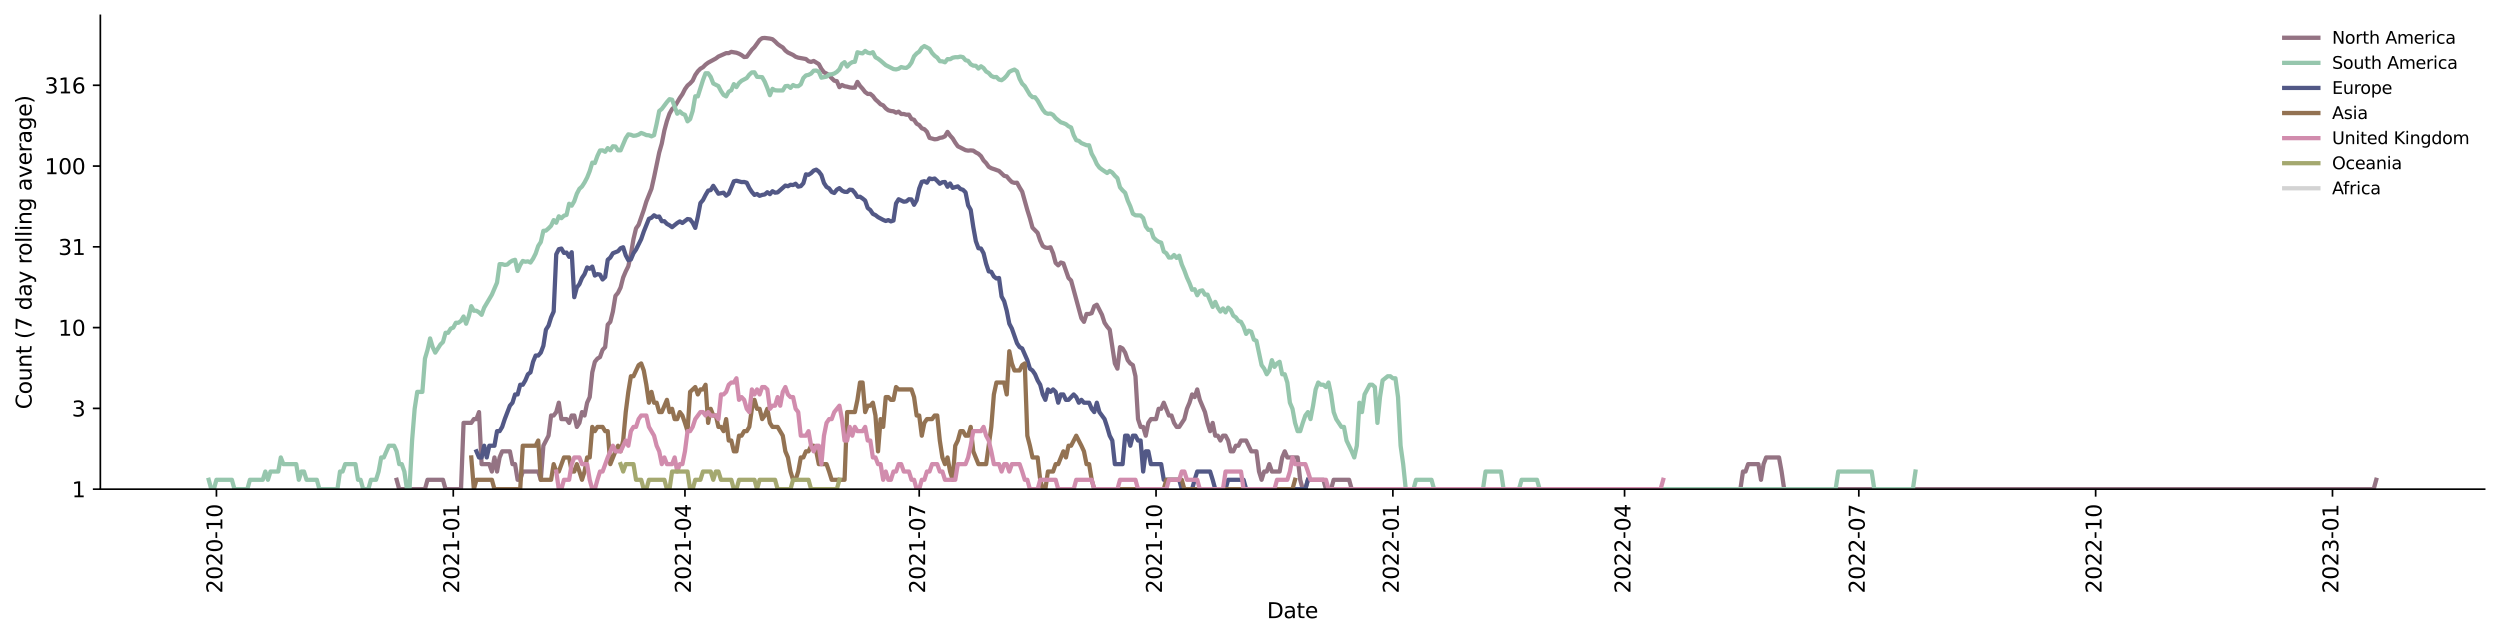 <?xml version="1.0" encoding="utf-8" standalone="no"?>
<!DOCTYPE svg PUBLIC "-//W3C//DTD SVG 1.1//EN"
  "http://www.w3.org/Graphics/SVG/1.1/DTD/svg11.dtd">
<svg xmlns:xlink="http://www.w3.org/1999/xlink" width="1170.166pt" height="298.621pt" viewBox="0 0 1170.166 298.621" xmlns="http://www.w3.org/2000/svg" version="1.1">
 <defs>
  <style type="text/css">*{stroke-linejoin: round; stroke-linecap: butt}</style>
 </defs>
 <g id="figure_1">
  <g id="patch_1">
   <path d="M 0 298.621 
L 1170.166 298.621 
L 1170.166 0 
L 0 0 
z
" style="fill: #ffffff"/>
  </g>
  <g id="axes_1">
   <g id="patch_2">
    <path d="M 46.966 228.96 
L 1162.966 228.96 
L 1162.966 7.2 
L 46.966 7.2 
z
" style="fill: #ffffff"/>
   </g>
   <g id="matplotlib.axis_1">
    <g id="xtick_1">
     <g id="line2d_1">
      <defs>
       <path id="m6293b9fbe1" d="M 0 0 
L 0 3.5 
" style="stroke: #000000; stroke-width: 0.8"/>
      </defs>
      <g>
       <use xlink:href="#m6293b9fbe1" x="101.308" y="228.96" style="stroke: #000000; stroke-width: 0.8"/>
      </g>
     </g>
     <g id="text_1">
      <!-- 2020-10 -->
      <g transform="translate(104.067 277.743)rotate(-90)scale(0.1 -0.1)">
       <defs>
        <path id="DejaVuSans-32" d="M 1228 531 
L 3431 531 
L 3431 0 
L 469 0 
L 469 531 
Q 828 903 1448 1529 
Q 2069 2156 2228 2338 
Q 2531 2678 2651 2914 
Q 2772 3150 2772 3378 
Q 2772 3750 2511 3984 
Q 2250 4219 1831 4219 
Q 1534 4219 1204 4116 
Q 875 4013 500 3803 
L 500 4441 
Q 881 4594 1212 4672 
Q 1544 4750 1819 4750 
Q 2544 4750 2975 4387 
Q 3406 4025 3406 3419 
Q 3406 3131 3298 2873 
Q 3191 2616 2906 2266 
Q 2828 2175 2409 1742 
Q 1991 1309 1228 531 
z
" transform="scale(0.016)"/>
        <path id="DejaVuSans-30" d="M 2034 4250 
Q 1547 4250 1301 3770 
Q 1056 3291 1056 2328 
Q 1056 1369 1301 889 
Q 1547 409 2034 409 
Q 2525 409 2770 889 
Q 3016 1369 3016 2328 
Q 3016 3291 2770 3770 
Q 2525 4250 2034 4250 
z
M 2034 4750 
Q 2819 4750 3233 4129 
Q 3647 3509 3647 2328 
Q 3647 1150 3233 529 
Q 2819 -91 2034 -91 
Q 1250 -91 836 529 
Q 422 1150 422 2328 
Q 422 3509 836 4129 
Q 1250 4750 2034 4750 
z
" transform="scale(0.016)"/>
        <path id="DejaVuSans-2d" d="M 313 2009 
L 1997 2009 
L 1997 1497 
L 313 1497 
L 313 2009 
z
" transform="scale(0.016)"/>
        <path id="DejaVuSans-31" d="M 794 531 
L 1825 531 
L 1825 4091 
L 703 3866 
L 703 4441 
L 1819 4666 
L 2450 4666 
L 2450 531 
L 3481 531 
L 3481 0 
L 794 0 
L 794 531 
z
" transform="scale(0.016)"/>
       </defs>
       <use xlink:href="#DejaVuSans-32"/>
       <use xlink:href="#DejaVuSans-30" x="63.623"/>
       <use xlink:href="#DejaVuSans-32" x="127.246"/>
       <use xlink:href="#DejaVuSans-30" x="190.869"/>
       <use xlink:href="#DejaVuSans-2d" x="254.492"/>
       <use xlink:href="#DejaVuSans-31" x="290.576"/>
       <use xlink:href="#DejaVuSans-30" x="354.199"/>
      </g>
     </g>
    </g>
    <g id="xtick_2">
     <g id="line2d_2">
      <g>
       <use xlink:href="#m6293b9fbe1" x="212.161" y="228.96" style="stroke: #000000; stroke-width: 0.8"/>
      </g>
     </g>
     <g id="text_2">
      <!-- 2021-01 -->
      <g transform="translate(214.92 277.743)rotate(-90)scale(0.1 -0.1)">
       <use xlink:href="#DejaVuSans-32"/>
       <use xlink:href="#DejaVuSans-30" x="63.623"/>
       <use xlink:href="#DejaVuSans-32" x="127.246"/>
       <use xlink:href="#DejaVuSans-31" x="190.869"/>
       <use xlink:href="#DejaVuSans-2d" x="254.492"/>
       <use xlink:href="#DejaVuSans-30" x="290.576"/>
       <use xlink:href="#DejaVuSans-31" x="354.199"/>
      </g>
     </g>
    </g>
    <g id="xtick_3">
     <g id="line2d_3">
      <g>
       <use xlink:href="#m6293b9fbe1" x="320.604" y="228.96" style="stroke: #000000; stroke-width: 0.8"/>
      </g>
     </g>
     <g id="text_3">
      <!-- 2021-04 -->
      <g transform="translate(323.363 277.743)rotate(-90)scale(0.1 -0.1)">
       <defs>
        <path id="DejaVuSans-34" d="M 2419 4116 
L 825 1625 
L 2419 1625 
L 2419 4116 
z
M 2253 4666 
L 3047 4666 
L 3047 1625 
L 3713 1625 
L 3713 1100 
L 3047 1100 
L 3047 0 
L 2419 0 
L 2419 1100 
L 313 1100 
L 313 1709 
L 2253 4666 
z
" transform="scale(0.016)"/>
       </defs>
       <use xlink:href="#DejaVuSans-32"/>
       <use xlink:href="#DejaVuSans-30" x="63.623"/>
       <use xlink:href="#DejaVuSans-32" x="127.246"/>
       <use xlink:href="#DejaVuSans-31" x="190.869"/>
       <use xlink:href="#DejaVuSans-2d" x="254.492"/>
       <use xlink:href="#DejaVuSans-30" x="290.576"/>
       <use xlink:href="#DejaVuSans-34" x="354.199"/>
      </g>
     </g>
    </g>
    <g id="xtick_4">
     <g id="line2d_4">
      <g>
       <use xlink:href="#m6293b9fbe1" x="430.252" y="228.96" style="stroke: #000000; stroke-width: 0.8"/>
      </g>
     </g>
     <g id="text_4">
      <!-- 2021-07 -->
      <g transform="translate(433.011 277.743)rotate(-90)scale(0.1 -0.1)">
       <defs>
        <path id="DejaVuSans-37" d="M 525 4666 
L 3525 4666 
L 3525 4397 
L 1831 0 
L 1172 0 
L 2766 4134 
L 525 4134 
L 525 4666 
z
" transform="scale(0.016)"/>
       </defs>
       <use xlink:href="#DejaVuSans-32"/>
       <use xlink:href="#DejaVuSans-30" x="63.623"/>
       <use xlink:href="#DejaVuSans-32" x="127.246"/>
       <use xlink:href="#DejaVuSans-31" x="190.869"/>
       <use xlink:href="#DejaVuSans-2d" x="254.492"/>
       <use xlink:href="#DejaVuSans-30" x="290.576"/>
       <use xlink:href="#DejaVuSans-37" x="354.199"/>
      </g>
     </g>
    </g>
    <g id="xtick_5">
     <g id="line2d_5">
      <g>
       <use xlink:href="#m6293b9fbe1" x="541.105" y="228.96" style="stroke: #000000; stroke-width: 0.8"/>
      </g>
     </g>
     <g id="text_5">
      <!-- 2021-10 -->
      <g transform="translate(543.864 277.743)rotate(-90)scale(0.1 -0.1)">
       <use xlink:href="#DejaVuSans-32"/>
       <use xlink:href="#DejaVuSans-30" x="63.623"/>
       <use xlink:href="#DejaVuSans-32" x="127.246"/>
       <use xlink:href="#DejaVuSans-31" x="190.869"/>
       <use xlink:href="#DejaVuSans-2d" x="254.492"/>
       <use xlink:href="#DejaVuSans-31" x="290.576"/>
       <use xlink:href="#DejaVuSans-30" x="354.199"/>
      </g>
     </g>
    </g>
    <g id="xtick_6">
     <g id="line2d_6">
      <g>
       <use xlink:href="#m6293b9fbe1" x="651.958" y="228.96" style="stroke: #000000; stroke-width: 0.8"/>
      </g>
     </g>
     <g id="text_6">
      <!-- 2022-01 -->
      <g transform="translate(654.717 277.743)rotate(-90)scale(0.1 -0.1)">
       <use xlink:href="#DejaVuSans-32"/>
       <use xlink:href="#DejaVuSans-30" x="63.623"/>
       <use xlink:href="#DejaVuSans-32" x="127.246"/>
       <use xlink:href="#DejaVuSans-32" x="190.869"/>
       <use xlink:href="#DejaVuSans-2d" x="254.492"/>
       <use xlink:href="#DejaVuSans-30" x="290.576"/>
       <use xlink:href="#DejaVuSans-31" x="354.199"/>
      </g>
     </g>
    </g>
    <g id="xtick_7">
     <g id="line2d_7">
      <g>
       <use xlink:href="#m6293b9fbe1" x="760.401" y="228.96" style="stroke: #000000; stroke-width: 0.8"/>
      </g>
     </g>
     <g id="text_7">
      <!-- 2022-04 -->
      <g transform="translate(763.16 277.743)rotate(-90)scale(0.1 -0.1)">
       <use xlink:href="#DejaVuSans-32"/>
       <use xlink:href="#DejaVuSans-30" x="63.623"/>
       <use xlink:href="#DejaVuSans-32" x="127.246"/>
       <use xlink:href="#DejaVuSans-32" x="190.869"/>
       <use xlink:href="#DejaVuSans-2d" x="254.492"/>
       <use xlink:href="#DejaVuSans-30" x="290.576"/>
       <use xlink:href="#DejaVuSans-34" x="354.199"/>
      </g>
     </g>
    </g>
    <g id="xtick_8">
     <g id="line2d_8">
      <g>
       <use xlink:href="#m6293b9fbe1" x="870.049" y="228.96" style="stroke: #000000; stroke-width: 0.8"/>
      </g>
     </g>
     <g id="text_8">
      <!-- 2022-07 -->
      <g transform="translate(872.808 277.743)rotate(-90)scale(0.1 -0.1)">
       <use xlink:href="#DejaVuSans-32"/>
       <use xlink:href="#DejaVuSans-30" x="63.623"/>
       <use xlink:href="#DejaVuSans-32" x="127.246"/>
       <use xlink:href="#DejaVuSans-32" x="190.869"/>
       <use xlink:href="#DejaVuSans-2d" x="254.492"/>
       <use xlink:href="#DejaVuSans-30" x="290.576"/>
       <use xlink:href="#DejaVuSans-37" x="354.199"/>
      </g>
     </g>
    </g>
    <g id="xtick_9">
     <g id="line2d_9">
      <g>
       <use xlink:href="#m6293b9fbe1" x="980.902" y="228.96" style="stroke: #000000; stroke-width: 0.8"/>
      </g>
     </g>
     <g id="text_9">
      <!-- 2022-10 -->
      <g transform="translate(983.661 277.743)rotate(-90)scale(0.1 -0.1)">
       <use xlink:href="#DejaVuSans-32"/>
       <use xlink:href="#DejaVuSans-30" x="63.623"/>
       <use xlink:href="#DejaVuSans-32" x="127.246"/>
       <use xlink:href="#DejaVuSans-32" x="190.869"/>
       <use xlink:href="#DejaVuSans-2d" x="254.492"/>
       <use xlink:href="#DejaVuSans-31" x="290.576"/>
       <use xlink:href="#DejaVuSans-30" x="354.199"/>
      </g>
     </g>
    </g>
    <g id="xtick_10">
     <g id="line2d_10">
      <g>
       <use xlink:href="#m6293b9fbe1" x="1091.755" y="228.96" style="stroke: #000000; stroke-width: 0.8"/>
      </g>
     </g>
     <g id="text_10">
      <!-- 2023-01 -->
      <g transform="translate(1094.514 277.743)rotate(-90)scale(0.1 -0.1)">
       <defs>
        <path id="DejaVuSans-33" d="M 2597 2516 
Q 3050 2419 3304 2112 
Q 3559 1806 3559 1356 
Q 3559 666 3084 287 
Q 2609 -91 1734 -91 
Q 1441 -91 1130 -33 
Q 819 25 488 141 
L 488 750 
Q 750 597 1062 519 
Q 1375 441 1716 441 
Q 2309 441 2620 675 
Q 2931 909 2931 1356 
Q 2931 1769 2642 2001 
Q 2353 2234 1838 2234 
L 1294 2234 
L 1294 2753 
L 1863 2753 
Q 2328 2753 2575 2939 
Q 2822 3125 2822 3475 
Q 2822 3834 2567 4026 
Q 2313 4219 1838 4219 
Q 1578 4219 1281 4162 
Q 984 4106 628 3988 
L 628 4550 
Q 988 4650 1302 4700 
Q 1616 4750 1894 4750 
Q 2613 4750 3031 4423 
Q 3450 4097 3450 3541 
Q 3450 3153 3228 2886 
Q 3006 2619 2597 2516 
z
" transform="scale(0.016)"/>
       </defs>
       <use xlink:href="#DejaVuSans-32"/>
       <use xlink:href="#DejaVuSans-30" x="63.623"/>
       <use xlink:href="#DejaVuSans-32" x="127.246"/>
       <use xlink:href="#DejaVuSans-33" x="190.869"/>
       <use xlink:href="#DejaVuSans-2d" x="254.492"/>
       <use xlink:href="#DejaVuSans-30" x="290.576"/>
       <use xlink:href="#DejaVuSans-31" x="354.199"/>
      </g>
     </g>
    </g>
    <g id="text_11">
     <!-- Date -->
     <g transform="translate(593.015 289.341)scale(0.1 -0.1)">
      <defs>
       <path id="DejaVuSans-44" d="M 1259 4147 
L 1259 519 
L 2022 519 
Q 2988 519 3436 956 
Q 3884 1394 3884 2338 
Q 3884 3275 3436 3711 
Q 2988 4147 2022 4147 
L 1259 4147 
z
M 628 4666 
L 1925 4666 
Q 3281 4666 3915 4102 
Q 4550 3538 4550 2338 
Q 4550 1131 3912 565 
Q 3275 0 1925 0 
L 628 0 
L 628 4666 
z
" transform="scale(0.016)"/>
       <path id="DejaVuSans-61" d="M 2194 1759 
Q 1497 1759 1228 1600 
Q 959 1441 959 1056 
Q 959 750 1161 570 
Q 1363 391 1709 391 
Q 2188 391 2477 730 
Q 2766 1069 2766 1631 
L 2766 1759 
L 2194 1759 
z
M 3341 1997 
L 3341 0 
L 2766 0 
L 2766 531 
Q 2569 213 2275 61 
Q 1981 -91 1556 -91 
Q 1019 -91 701 211 
Q 384 513 384 1019 
Q 384 1609 779 1909 
Q 1175 2209 1959 2209 
L 2766 2209 
L 2766 2266 
Q 2766 2663 2505 2880 
Q 2244 3097 1772 3097 
Q 1472 3097 1187 3025 
Q 903 2953 641 2809 
L 641 3341 
Q 956 3463 1253 3523 
Q 1550 3584 1831 3584 
Q 2591 3584 2966 3190 
Q 3341 2797 3341 1997 
z
" transform="scale(0.016)"/>
       <path id="DejaVuSans-74" d="M 1172 4494 
L 1172 3500 
L 2356 3500 
L 2356 3053 
L 1172 3053 
L 1172 1153 
Q 1172 725 1289 603 
Q 1406 481 1766 481 
L 2356 481 
L 2356 0 
L 1766 0 
Q 1100 0 847 248 
Q 594 497 594 1153 
L 594 3053 
L 172 3053 
L 172 3500 
L 594 3500 
L 594 4494 
L 1172 4494 
z
" transform="scale(0.016)"/>
       <path id="DejaVuSans-65" d="M 3597 1894 
L 3597 1613 
L 953 1613 
Q 991 1019 1311 708 
Q 1631 397 2203 397 
Q 2534 397 2845 478 
Q 3156 559 3463 722 
L 3463 178 
Q 3153 47 2828 -22 
Q 2503 -91 2169 -91 
Q 1331 -91 842 396 
Q 353 884 353 1716 
Q 353 2575 817 3079 
Q 1281 3584 2069 3584 
Q 2775 3584 3186 3129 
Q 3597 2675 3597 1894 
z
M 3022 2063 
Q 3016 2534 2758 2815 
Q 2500 3097 2075 3097 
Q 1594 3097 1305 2825 
Q 1016 2553 972 2059 
L 3022 2063 
z
" transform="scale(0.016)"/>
      </defs>
      <use xlink:href="#DejaVuSans-44"/>
      <use xlink:href="#DejaVuSans-61" x="77.002"/>
      <use xlink:href="#DejaVuSans-74" x="138.281"/>
      <use xlink:href="#DejaVuSans-65" x="177.49"/>
     </g>
    </g>
   </g>
   <g id="matplotlib.axis_2">
    <g id="ytick_1">
     <g id="line2d_11">
      <defs>
       <path id="mdbf292d212" d="M 0 0 
L -3.5 0 
" style="stroke: #000000; stroke-width: 0.8"/>
      </defs>
      <g>
       <use xlink:href="#mdbf292d212" x="46.966" y="228.96" style="stroke: #000000; stroke-width: 0.8"/>
      </g>
     </g>
     <g id="text_12">
      <!-- 1 -->
      <g transform="translate(33.603 232.759)scale(0.1 -0.1)">
       <use xlink:href="#DejaVuSans-31"/>
      </g>
     </g>
    </g>
    <g id="ytick_2">
     <g id="line2d_12">
      <g>
       <use xlink:href="#mdbf292d212" x="46.966" y="191.151" style="stroke: #000000; stroke-width: 0.8"/>
      </g>
     </g>
     <g id="text_13">
      <!-- 3 -->
      <g transform="translate(33.603 194.95)scale(0.1 -0.1)">
       <use xlink:href="#DejaVuSans-33"/>
      </g>
     </g>
    </g>
    <g id="ytick_3">
     <g id="line2d_13">
      <g>
       <use xlink:href="#mdbf292d212" x="46.966" y="153.342" style="stroke: #000000; stroke-width: 0.8"/>
      </g>
     </g>
     <g id="text_14">
      <!-- 10 -->
      <g transform="translate(27.241 157.141)scale(0.1 -0.1)">
       <use xlink:href="#DejaVuSans-31"/>
       <use xlink:href="#DejaVuSans-30" x="63.623"/>
      </g>
     </g>
    </g>
    <g id="ytick_4">
     <g id="line2d_14">
      <g>
       <use xlink:href="#mdbf292d212" x="46.966" y="115.533" style="stroke: #000000; stroke-width: 0.8"/>
      </g>
     </g>
     <g id="text_15">
      <!-- 31 -->
      <g transform="translate(27.241 119.332)scale(0.1 -0.1)">
       <use xlink:href="#DejaVuSans-33"/>
       <use xlink:href="#DejaVuSans-31" x="63.623"/>
      </g>
     </g>
    </g>
    <g id="ytick_5">
     <g id="line2d_15">
      <g>
       <use xlink:href="#mdbf292d212" x="46.966" y="77.724" style="stroke: #000000; stroke-width: 0.8"/>
      </g>
     </g>
     <g id="text_16">
      <!-- 100 -->
      <g transform="translate(20.878 81.524)scale(0.1 -0.1)">
       <use xlink:href="#DejaVuSans-31"/>
       <use xlink:href="#DejaVuSans-30" x="63.623"/>
       <use xlink:href="#DejaVuSans-30" x="127.246"/>
      </g>
     </g>
    </g>
    <g id="ytick_6">
     <g id="line2d_16">
      <g>
       <use xlink:href="#mdbf292d212" x="46.966" y="39.915" style="stroke: #000000; stroke-width: 0.8"/>
      </g>
     </g>
     <g id="text_17">
      <!-- 316 -->
      <g transform="translate(20.878 43.715)scale(0.1 -0.1)">
       <defs>
        <path id="DejaVuSans-36" d="M 2113 2584 
Q 1688 2584 1439 2293 
Q 1191 2003 1191 1497 
Q 1191 994 1439 701 
Q 1688 409 2113 409 
Q 2538 409 2786 701 
Q 3034 994 3034 1497 
Q 3034 2003 2786 2293 
Q 2538 2584 2113 2584 
z
M 3366 4563 
L 3366 3988 
Q 3128 4100 2886 4159 
Q 2644 4219 2406 4219 
Q 1781 4219 1451 3797 
Q 1122 3375 1075 2522 
Q 1259 2794 1537 2939 
Q 1816 3084 2150 3084 
Q 2853 3084 3261 2657 
Q 3669 2231 3669 1497 
Q 3669 778 3244 343 
Q 2819 -91 2113 -91 
Q 1303 -91 875 529 
Q 447 1150 447 2328 
Q 447 3434 972 4092 
Q 1497 4750 2381 4750 
Q 2619 4750 2861 4703 
Q 3103 4656 3366 4563 
z
" transform="scale(0.016)"/>
       </defs>
       <use xlink:href="#DejaVuSans-33"/>
       <use xlink:href="#DejaVuSans-31" x="63.623"/>
       <use xlink:href="#DejaVuSans-36" x="127.246"/>
      </g>
     </g>
    </g>
    <g id="text_18">
     <!-- Count (7 day rolling average) -->
     <g transform="translate(14.798 191.548)rotate(-90)scale(0.1 -0.1)">
      <defs>
       <path id="DejaVuSans-43" d="M 4122 4306 
L 4122 3641 
Q 3803 3938 3442 4084 
Q 3081 4231 2675 4231 
Q 1875 4231 1450 3742 
Q 1025 3253 1025 2328 
Q 1025 1406 1450 917 
Q 1875 428 2675 428 
Q 3081 428 3442 575 
Q 3803 722 4122 1019 
L 4122 359 
Q 3791 134 3420 21 
Q 3050 -91 2638 -91 
Q 1578 -91 968 557 
Q 359 1206 359 2328 
Q 359 3453 968 4101 
Q 1578 4750 2638 4750 
Q 3056 4750 3426 4639 
Q 3797 4528 4122 4306 
z
" transform="scale(0.016)"/>
       <path id="DejaVuSans-6f" d="M 1959 3097 
Q 1497 3097 1228 2736 
Q 959 2375 959 1747 
Q 959 1119 1226 758 
Q 1494 397 1959 397 
Q 2419 397 2687 759 
Q 2956 1122 2956 1747 
Q 2956 2369 2687 2733 
Q 2419 3097 1959 3097 
z
M 1959 3584 
Q 2709 3584 3137 3096 
Q 3566 2609 3566 1747 
Q 3566 888 3137 398 
Q 2709 -91 1959 -91 
Q 1206 -91 779 398 
Q 353 888 353 1747 
Q 353 2609 779 3096 
Q 1206 3584 1959 3584 
z
" transform="scale(0.016)"/>
       <path id="DejaVuSans-75" d="M 544 1381 
L 544 3500 
L 1119 3500 
L 1119 1403 
Q 1119 906 1312 657 
Q 1506 409 1894 409 
Q 2359 409 2629 706 
Q 2900 1003 2900 1516 
L 2900 3500 
L 3475 3500 
L 3475 0 
L 2900 0 
L 2900 538 
Q 2691 219 2414 64 
Q 2138 -91 1772 -91 
Q 1169 -91 856 284 
Q 544 659 544 1381 
z
M 1991 3584 
L 1991 3584 
z
" transform="scale(0.016)"/>
       <path id="DejaVuSans-6e" d="M 3513 2113 
L 3513 0 
L 2938 0 
L 2938 2094 
Q 2938 2591 2744 2837 
Q 2550 3084 2163 3084 
Q 1697 3084 1428 2787 
Q 1159 2491 1159 1978 
L 1159 0 
L 581 0 
L 581 3500 
L 1159 3500 
L 1159 2956 
Q 1366 3272 1645 3428 
Q 1925 3584 2291 3584 
Q 2894 3584 3203 3211 
Q 3513 2838 3513 2113 
z
" transform="scale(0.016)"/>
       <path id="DejaVuSans-20" transform="scale(0.016)"/>
       <path id="DejaVuSans-28" d="M 1984 4856 
Q 1566 4138 1362 3434 
Q 1159 2731 1159 2009 
Q 1159 1288 1364 580 
Q 1569 -128 1984 -844 
L 1484 -844 
Q 1016 -109 783 600 
Q 550 1309 550 2009 
Q 550 2706 781 3412 
Q 1013 4119 1484 4856 
L 1984 4856 
z
" transform="scale(0.016)"/>
       <path id="DejaVuSans-64" d="M 2906 2969 
L 2906 4863 
L 3481 4863 
L 3481 0 
L 2906 0 
L 2906 525 
Q 2725 213 2448 61 
Q 2172 -91 1784 -91 
Q 1150 -91 751 415 
Q 353 922 353 1747 
Q 353 2572 751 3078 
Q 1150 3584 1784 3584 
Q 2172 3584 2448 3432 
Q 2725 3281 2906 2969 
z
M 947 1747 
Q 947 1113 1208 752 
Q 1469 391 1925 391 
Q 2381 391 2643 752 
Q 2906 1113 2906 1747 
Q 2906 2381 2643 2742 
Q 2381 3103 1925 3103 
Q 1469 3103 1208 2742 
Q 947 2381 947 1747 
z
" transform="scale(0.016)"/>
       <path id="DejaVuSans-79" d="M 2059 -325 
Q 1816 -950 1584 -1140 
Q 1353 -1331 966 -1331 
L 506 -1331 
L 506 -850 
L 844 -850 
Q 1081 -850 1212 -737 
Q 1344 -625 1503 -206 
L 1606 56 
L 191 3500 
L 800 3500 
L 1894 763 
L 2988 3500 
L 3597 3500 
L 2059 -325 
z
" transform="scale(0.016)"/>
       <path id="DejaVuSans-72" d="M 2631 2963 
Q 2534 3019 2420 3045 
Q 2306 3072 2169 3072 
Q 1681 3072 1420 2755 
Q 1159 2438 1159 1844 
L 1159 0 
L 581 0 
L 581 3500 
L 1159 3500 
L 1159 2956 
Q 1341 3275 1631 3429 
Q 1922 3584 2338 3584 
Q 2397 3584 2469 3576 
Q 2541 3569 2628 3553 
L 2631 2963 
z
" transform="scale(0.016)"/>
       <path id="DejaVuSans-6c" d="M 603 4863 
L 1178 4863 
L 1178 0 
L 603 0 
L 603 4863 
z
" transform="scale(0.016)"/>
       <path id="DejaVuSans-69" d="M 603 3500 
L 1178 3500 
L 1178 0 
L 603 0 
L 603 3500 
z
M 603 4863 
L 1178 4863 
L 1178 4134 
L 603 4134 
L 603 4863 
z
" transform="scale(0.016)"/>
       <path id="DejaVuSans-67" d="M 2906 1791 
Q 2906 2416 2648 2759 
Q 2391 3103 1925 3103 
Q 1463 3103 1205 2759 
Q 947 2416 947 1791 
Q 947 1169 1205 825 
Q 1463 481 1925 481 
Q 2391 481 2648 825 
Q 2906 1169 2906 1791 
z
M 3481 434 
Q 3481 -459 3084 -895 
Q 2688 -1331 1869 -1331 
Q 1566 -1331 1297 -1286 
Q 1028 -1241 775 -1147 
L 775 -588 
Q 1028 -725 1275 -790 
Q 1522 -856 1778 -856 
Q 2344 -856 2625 -561 
Q 2906 -266 2906 331 
L 2906 616 
Q 2728 306 2450 153 
Q 2172 0 1784 0 
Q 1141 0 747 490 
Q 353 981 353 1791 
Q 353 2603 747 3093 
Q 1141 3584 1784 3584 
Q 2172 3584 2450 3431 
Q 2728 3278 2906 2969 
L 2906 3500 
L 3481 3500 
L 3481 434 
z
" transform="scale(0.016)"/>
       <path id="DejaVuSans-76" d="M 191 3500 
L 800 3500 
L 1894 563 
L 2988 3500 
L 3597 3500 
L 2284 0 
L 1503 0 
L 191 3500 
z
" transform="scale(0.016)"/>
       <path id="DejaVuSans-29" d="M 513 4856 
L 1013 4856 
Q 1481 4119 1714 3412 
Q 1947 2706 1947 2009 
Q 1947 1309 1714 600 
Q 1481 -109 1013 -844 
L 513 -844 
Q 928 -128 1133 580 
Q 1338 1288 1338 2009 
Q 1338 2731 1133 3434 
Q 928 4138 513 4856 
z
" transform="scale(0.016)"/>
      </defs>
      <use xlink:href="#DejaVuSans-43"/>
      <use xlink:href="#DejaVuSans-6f" x="69.824"/>
      <use xlink:href="#DejaVuSans-75" x="131.006"/>
      <use xlink:href="#DejaVuSans-6e" x="194.385"/>
      <use xlink:href="#DejaVuSans-74" x="257.764"/>
      <use xlink:href="#DejaVuSans-20" x="296.973"/>
      <use xlink:href="#DejaVuSans-28" x="328.76"/>
      <use xlink:href="#DejaVuSans-37" x="367.773"/>
      <use xlink:href="#DejaVuSans-20" x="431.396"/>
      <use xlink:href="#DejaVuSans-64" x="463.184"/>
      <use xlink:href="#DejaVuSans-61" x="526.66"/>
      <use xlink:href="#DejaVuSans-79" x="587.939"/>
      <use xlink:href="#DejaVuSans-20" x="647.119"/>
      <use xlink:href="#DejaVuSans-72" x="678.906"/>
      <use xlink:href="#DejaVuSans-6f" x="717.77"/>
      <use xlink:href="#DejaVuSans-6c" x="778.951"/>
      <use xlink:href="#DejaVuSans-6c" x="806.734"/>
      <use xlink:href="#DejaVuSans-69" x="834.518"/>
      <use xlink:href="#DejaVuSans-6e" x="862.301"/>
      <use xlink:href="#DejaVuSans-67" x="925.68"/>
      <use xlink:href="#DejaVuSans-20" x="989.156"/>
      <use xlink:href="#DejaVuSans-61" x="1020.943"/>
      <use xlink:href="#DejaVuSans-76" x="1082.223"/>
      <use xlink:href="#DejaVuSans-65" x="1141.402"/>
      <use xlink:href="#DejaVuSans-72" x="1202.926"/>
      <use xlink:href="#DejaVuSans-61" x="1244.039"/>
      <use xlink:href="#DejaVuSans-67" x="1305.318"/>
      <use xlink:href="#DejaVuSans-65" x="1368.795"/>
      <use xlink:href="#DejaVuSans-29" x="1430.318"/>
     </g>
    </g>
   </g>
   <g id="line2d_17">
    <path d="M 185.652 224.575 
L 186.857 228.96 
L 198.906 228.96 
L 200.111 224.575 
L 207.341 224.575 
L 208.546 228.96 
L 215.775 228.96 
L 216.98 197.943 
L 220.595 197.943 
L 221.8 196.168 
L 223.005 196.168 
L 224.21 192.881 
L 225.415 217.247 
L 229.03 217.247 
L 230.234 220.707 
L 231.439 214.117 
L 232.644 220.707 
L 233.849 214.117 
L 235.054 211.259 
L 238.669 211.259 
L 239.874 217.247 
L 241.079 217.247 
L 242.284 224.575 
L 243.489 224.575 
L 244.694 220.707 
L 251.923 220.707 
L 253.128 224.575 
L 254.333 208.63 
L 256.743 203.931 
L 257.948 194.483 
L 259.153 194.483 
L 260.358 192.881 
L 261.562 188.496 
L 262.767 196.168 
L 265.177 196.168 
L 266.382 197.943 
L 267.587 194.483 
L 268.792 194.483 
L 269.997 199.821 
L 271.202 197.943 
L 272.407 192.881 
L 273.612 194.483 
L 274.817 188.496 
L 276.022 185.867 
L 277.226 174.28 
L 278.431 169.345 
L 279.636 167.852 
L 280.841 167.13 
L 282.046 163.742 
L 283.251 162.478 
L 284.456 151.964 
L 285.661 150.641 
L 286.866 145.827 
L 288.071 138.499 
L 289.276 137.039 
L 290.481 134.564 
L 291.686 129.883 
L 292.89 127.025 
L 294.095 124.591 
L 295.3 119.03 
L 296.505 111.934 
L 297.71 106.891 
L 298.915 105.223 
L 301.325 98.309 
L 302.53 94.344 
L 304.94 88.318 
L 306.145 82.951 
L 308.554 71.387 
L 309.759 67.181 
L 310.964 61.08 
L 312.169 56.621 
L 313.374 53.181 
L 314.579 51.072 
L 315.784 49.926 
L 318.194 45.844 
L 319.399 44.113 
L 320.604 41.739 
L 321.809 40.043 
L 323.014 39.031 
L 324.218 37.715 
L 325.423 35.115 
L 326.628 33.38 
L 327.833 32.151 
L 329.038 31.467 
L 330.243 30.251 
L 331.448 29.346 
L 335.063 27.384 
L 336.268 26.465 
L 339.882 24.87 
L 341.087 24.879 
L 342.292 24.275 
L 344.702 24.683 
L 345.907 25.133 
L 347.112 25.793 
L 348.317 26.693 
L 349.522 26.564 
L 351.932 23.285 
L 353.137 22.091 
L 355.546 18.734 
L 356.751 17.851 
L 357.956 17.76 
L 360.366 18.056 
L 361.571 18.362 
L 362.776 19.394 
L 363.981 20.608 
L 365.186 21.485 
L 366.391 22.212 
L 367.596 23.663 
L 368.801 24.589 
L 371.21 25.725 
L 372.415 26.564 
L 373.62 26.982 
L 377.235 27.628 
L 378.44 28.665 
L 379.645 28.972 
L 380.85 28.528 
L 383.26 30.009 
L 384.465 32.257 
L 385.67 33.833 
L 386.875 34.43 
L 388.079 35.205 
L 389.284 36.583 
L 390.489 37.77 
L 391.694 37.98 
L 392.899 40.796 
L 394.104 39.776 
L 395.309 40.357 
L 396.514 40.569 
L 397.719 40.903 
L 398.924 41.056 
L 400.129 41.01 
L 401.334 38.331 
L 402.539 40.207 
L 403.743 41.536 
L 404.948 43.1 
L 406.153 43.961 
L 407.358 43.945 
L 408.563 44.95 
L 409.768 46.562 
L 410.973 47.614 
L 412.178 48.818 
L 413.383 49.308 
L 414.588 50.72 
L 415.793 51.618 
L 416.998 51.959 
L 418.203 52.088 
L 419.407 52.739 
L 420.612 52.26 
L 421.817 53.359 
L 423.022 53.359 
L 424.227 53.696 
L 425.432 53.673 
L 426.637 55.672 
L 427.842 56.058 
L 429.047 57.904 
L 430.252 58.552 
L 431.457 60.051 
L 432.662 60.464 
L 433.867 61.679 
L 435.071 64.534 
L 437.481 65.2 
L 438.686 65.072 
L 439.891 64.534 
L 441.096 64.346 
L 442.301 63.789 
L 443.506 61.737 
L 444.711 63.453 
L 445.916 64.786 
L 447.121 66.775 
L 448.326 68.465 
L 451.94 70.284 
L 453.145 70.509 
L 454.35 70.396 
L 455.555 70.509 
L 456.76 71.348 
L 457.965 71.972 
L 459.17 73.094 
L 460.375 75.11 
L 461.58 76.346 
L 462.785 78.054 
L 463.99 78.725 
L 467.604 80.007 
L 470.014 82.298 
L 471.219 82.568 
L 472.424 84.013 
L 473.629 85.229 
L 474.834 85.585 
L 476.039 85.525 
L 477.244 87.74 
L 478.449 89.707 
L 480.859 98.309 
L 482.063 102.123 
L 483.268 106.55 
L 485.678 109.01 
L 486.883 112.606 
L 488.088 115.144 
L 489.293 115.885 
L 490.498 116.035 
L 491.703 115.736 
L 492.908 118.539 
L 494.113 123.064 
L 495.318 124.203 
L 496.523 122.878 
L 497.727 123.251 
L 500.137 130.113 
L 501.342 131.29 
L 506.162 148.957 
L 507.367 150.641 
L 508.572 146.966 
L 509.777 146.966 
L 510.982 146.582 
L 512.187 143.313 
L 513.391 142.629 
L 515.801 147.355 
L 517.006 151.076 
L 518.211 152.876 
L 519.416 154.294 
L 521.826 170.118 
L 523.031 172.552 
L 524.236 162.478 
L 525.441 163.104 
L 526.646 165.056 
L 527.851 168.59 
L 529.055 170.118 
L 530.26 170.909 
L 531.465 176.105 
L 532.67 196.168 
L 533.875 199.821 
L 535.08 199.821 
L 536.285 203.931 
L 537.49 197.943 
L 538.695 196.168 
L 541.105 196.168 
L 542.31 191.353 
L 543.515 191.353 
L 544.719 188.496 
L 547.129 194.483 
L 548.334 194.483 
L 549.539 197.943 
L 550.744 199.821 
L 551.949 199.821 
L 554.359 196.168 
L 555.564 191.353 
L 556.769 188.496 
L 557.974 184.628 
L 559.179 185.867 
L 560.383 182.281 
L 561.588 187.155 
L 563.998 192.881 
L 565.203 197.943 
L 566.408 201.812 
L 567.613 197.943 
L 568.818 203.931 
L 570.023 203.931 
L 571.228 206.197 
L 572.433 203.931 
L 573.638 203.931 
L 574.843 206.197 
L 576.047 211.259 
L 577.252 211.259 
L 578.457 208.63 
L 579.662 208.63 
L 580.867 206.197 
L 583.277 206.197 
L 585.687 211.259 
L 588.097 211.259 
L 589.302 220.707 
L 590.507 224.575 
L 591.711 220.707 
L 592.916 220.707 
L 594.121 217.247 
L 595.326 220.707 
L 598.941 220.707 
L 600.146 214.117 
L 601.351 211.259 
L 602.556 214.117 
L 607.375 214.117 
L 608.58 224.575 
L 609.785 228.96 
L 610.99 228.96 
L 612.195 224.575 
L 619.425 224.575 
L 620.63 228.96 
L 623.039 228.96 
L 624.244 224.575 
L 631.474 224.575 
L 632.679 228.96 
L 814.622 228.96 
L 815.827 220.707 
L 817.032 220.707 
L 818.237 217.247 
L 823.057 217.247 
L 824.262 224.575 
L 825.467 217.247 
L 826.672 214.117 
L 832.696 214.117 
L 833.901 220.707 
L 835.106 228.96 
L 1111.033 228.96 
L 1112.238 224.575 
L 1112.238 224.575 
" clip-path="url(#p8d370f5a9a)" style="fill: none; stroke: #947383; stroke-width: 2; stroke-linecap: square"/>
   </g>
   <g id="line2d_18">
    <path d="M 97.693 224.575 
L 98.898 228.96 
L 100.103 228.96 
L 101.308 224.575 
L 108.537 224.575 
L 109.742 228.96 
L 115.767 228.96 
L 116.972 224.575 
L 122.996 224.575 
L 124.201 220.707 
L 125.406 224.575 
L 126.611 220.707 
L 130.226 220.707 
L 131.431 214.117 
L 132.636 217.247 
L 138.66 217.247 
L 139.865 224.575 
L 141.07 220.707 
L 142.275 220.707 
L 143.48 224.575 
L 148.3 224.575 
L 149.505 228.96 
L 157.939 228.96 
L 159.144 220.707 
L 160.349 220.707 
L 161.554 217.247 
L 166.374 217.247 
L 167.578 224.575 
L 168.783 224.575 
L 169.988 228.96 
L 172.398 228.96 
L 173.603 224.575 
L 176.013 224.575 
L 177.218 220.707 
L 178.423 214.117 
L 179.628 214.117 
L 182.038 208.63 
L 184.447 208.63 
L 185.652 211.259 
L 186.857 217.247 
L 188.062 217.247 
L 189.267 220.707 
L 190.472 228.96 
L 191.677 228.96 
L 192.882 206.197 
L 194.087 191.353 
L 195.292 183.434 
L 197.702 183.434 
L 198.906 167.852 
L 200.111 163.742 
L 201.316 158.405 
L 202.521 162.478 
L 203.726 165.056 
L 206.136 161.262 
L 207.341 160.089 
L 208.546 155.776 
L 209.751 155.776 
L 210.956 153.815 
L 212.161 153.342 
L 213.366 151.076 
L 214.57 151.076 
L 215.775 150.212 
L 216.98 148.146 
L 218.185 151.517 
L 219.39 148.146 
L 220.595 143.313 
L 221.8 145.456 
L 223.005 145.456 
L 224.21 146.202 
L 225.415 147.355 
L 226.62 144.012 
L 230.234 137.907 
L 232.644 132.263 
L 233.849 123.628 
L 235.054 123.628 
L 236.259 124.01 
L 237.464 123.819 
L 238.669 122.693 
L 239.874 121.963 
L 241.079 121.604 
L 242.284 126.815 
L 243.489 124.01 
L 244.694 122.144 
L 245.898 122.509 
L 247.103 122.326 
L 248.308 122.878 
L 249.513 121.073 
L 250.718 118.702 
L 251.923 115.144 
L 253.128 113.291 
L 254.333 108.051 
L 255.538 107.933 
L 256.743 106.891 
L 257.948 105.66 
L 259.153 103.022 
L 260.358 104.262 
L 261.562 101.247 
L 262.767 102.123 
L 263.972 100.96 
L 265.177 100.582 
L 266.382 95.372 
L 267.587 96.267 
L 268.792 94.189 
L 269.997 90.667 
L 271.202 88.382 
L 272.407 87.297 
L 273.612 85.406 
L 274.817 83.117 
L 276.022 80.108 
L 277.226 76.122 
L 278.431 76.301 
L 279.636 72.972 
L 280.841 70.434 
L 282.046 70.359 
L 283.251 71.041 
L 284.456 69.325 
L 285.661 70.321 
L 286.866 68.465 
L 288.071 68.571 
L 289.276 70.359 
L 290.481 70.359 
L 292.89 64.691 
L 294.095 62.881 
L 295.3 63.091 
L 296.505 63.575 
L 297.71 63.423 
L 298.915 63.001 
L 300.12 62.231 
L 301.325 62.673 
L 302.53 63.241 
L 303.735 63.332 
L 304.94 63.82 
L 306.145 63.271 
L 307.35 57.955 
L 308.554 51.959 
L 309.759 50.989 
L 312.169 47.783 
L 313.374 46.417 
L 314.579 46.671 
L 316.989 53.225 
L 318.194 52.131 
L 319.399 53.247 
L 320.604 53.741 
L 321.809 56.794 
L 323.014 55.768 
L 324.218 51.938 
L 325.423 45.071 
L 326.628 45.106 
L 329.038 37.48 
L 330.243 34.292 
L 331.448 34.292 
L 332.653 35.985 
L 333.858 39.075 
L 336.268 40.297 
L 337.473 42.614 
L 338.678 44.435 
L 339.882 45.123 
L 341.087 42.937 
L 342.292 42.229 
L 343.497 39.38 
L 344.702 40.766 
L 345.907 38.873 
L 347.112 37.798 
L 349.522 36.529 
L 350.727 34.936 
L 351.932 33.882 
L 353.137 33.858 
L 354.342 35.959 
L 356.751 36.117 
L 357.956 38.246 
L 359.161 41.195 
L 360.366 44.554 
L 361.571 41.599 
L 362.776 42.261 
L 363.981 42.341 
L 366.391 42.325 
L 367.596 40.342 
L 368.801 40.207 
L 370.006 41.133 
L 371.21 39.806 
L 372.415 40.357 
L 373.62 40.357 
L 374.825 39.482 
L 376.03 36.516 
L 377.235 35.295 
L 378.44 35.051 
L 379.645 34.43 
L 380.85 33.089 
L 382.055 33.017 
L 383.26 33.587 
L 384.465 36.356 
L 386.875 35.867 
L 388.079 34.872 
L 389.284 34.771 
L 390.489 34.418 
L 391.694 33.649 
L 392.899 32.457 
L 394.104 29.954 
L 395.309 29.089 
L 396.514 31.148 
L 397.719 29.834 
L 398.924 29.078 
L 400.129 28.929 
L 401.334 24.459 
L 402.539 24.795 
L 403.743 24.973 
L 404.948 23.844 
L 406.153 24.664 
L 407.358 24.954 
L 408.563 24.432 
L 409.768 26.802 
L 410.973 27.466 
L 412.178 28.392 
L 414.588 30.484 
L 418.203 32.327 
L 419.407 32.492 
L 420.612 32.186 
L 421.817 31.387 
L 423.022 31.697 
L 424.227 31.79 
L 425.432 30.966 
L 426.637 29.292 
L 427.842 26.338 
L 429.047 25.011 
L 430.252 24.173 
L 431.457 22.368 
L 432.662 21.561 
L 435.071 22.859 
L 436.276 24.804 
L 437.481 26.093 
L 438.686 26.982 
L 439.891 28.634 
L 441.096 28.718 
L 442.301 29.153 
L 443.506 27.669 
L 444.711 27.731 
L 445.916 27.022 
L 447.121 26.772 
L 448.326 26.792 
L 449.531 26.485 
L 450.735 26.772 
L 451.94 28.184 
L 453.145 28.497 
L 454.35 30.097 
L 455.555 30.719 
L 456.76 30.808 
L 457.965 32.081 
L 459.17 31.023 
L 460.375 31.871 
L 461.58 33.477 
L 462.785 34.18 
L 463.99 35.541 
L 465.195 36.104 
L 466.399 36.038 
L 467.604 37.247 
L 468.809 37.535 
L 470.014 36.677 
L 471.219 35.411 
L 472.424 33.624 
L 473.629 33.017 
L 474.834 32.563 
L 476.039 33.404 
L 477.244 36.906 
L 478.449 39.176 
L 479.654 40.327 
L 482.063 44.367 
L 483.268 45.472 
L 484.473 45.508 
L 485.678 47.075 
L 488.088 51.323 
L 489.293 52.805 
L 490.498 53.27 
L 491.703 53.136 
L 492.908 53.786 
L 494.113 55.267 
L 496.523 57.244 
L 497.727 57.623 
L 498.932 58.136 
L 500.137 59.106 
L 501.342 59.67 
L 502.547 63.271 
L 503.752 65.619 
L 504.957 65.945 
L 506.162 66.977 
L 508.572 67.973 
L 509.777 68.008 
L 510.982 71.972 
L 512.187 74.128 
L 513.391 76.799 
L 514.596 78.436 
L 515.801 79.359 
L 518.211 80.977 
L 519.416 80.007 
L 520.621 80.77 
L 521.826 82.244 
L 523.031 83.394 
L 524.236 87.676 
L 525.441 89.104 
L 526.646 90.252 
L 527.851 93.88 
L 529.055 96.599 
L 530.26 100.022 
L 531.465 100.77 
L 533.875 100.865 
L 535.08 102.024 
L 536.285 105.991 
L 537.49 107.582 
L 538.695 107.582 
L 539.9 111.146 
L 541.105 112.335 
L 542.31 113.153 
L 543.515 113.569 
L 544.719 117.736 
L 545.924 118.539 
L 547.129 120.55 
L 548.334 120.55 
L 549.539 119.362 
L 550.744 120.723 
L 551.949 119.697 
L 553.154 123.819 
L 554.359 126.607 
L 555.564 129.883 
L 556.769 132.511 
L 557.974 135.641 
L 559.179 135.369 
L 560.383 138.202 
L 561.588 136.193 
L 562.793 135.916 
L 563.998 137.907 
L 565.203 137.907 
L 567.613 143.661 
L 568.818 141.302 
L 570.023 144.012 
L 571.228 145.827 
L 572.433 144.367 
L 573.638 146.202 
L 574.843 144.012 
L 576.047 145.089 
L 577.252 147.748 
L 578.457 148.549 
L 579.662 150.212 
L 580.867 150.641 
L 582.072 152.876 
L 583.277 156.285 
L 584.482 154.781 
L 585.687 155.275 
L 586.892 158.956 
L 588.097 159.518 
L 590.507 170.909 
L 591.711 172.552 
L 592.916 175.18 
L 594.121 173.405 
L 595.326 168.59 
L 596.531 171.72 
L 597.736 170.118 
L 598.941 169.345 
L 600.146 175.18 
L 601.351 175.18 
L 602.556 179.048 
L 603.761 188.496 
L 604.966 191.353 
L 606.171 197.943 
L 607.375 201.812 
L 608.58 201.812 
L 609.785 197.943 
L 610.99 194.483 
L 612.195 192.881 
L 613.4 196.168 
L 614.605 189.894 
L 615.81 182.281 
L 617.015 179.048 
L 618.22 180.091 
L 619.425 180.091 
L 620.63 181.168 
L 621.835 179.048 
L 623.039 184.628 
L 624.244 192.881 
L 625.449 196.168 
L 627.859 199.821 
L 629.064 199.821 
L 630.269 206.197 
L 632.679 211.259 
L 633.884 214.117 
L 635.089 208.63 
L 636.294 188.496 
L 637.499 192.881 
L 638.703 184.628 
L 641.113 180.091 
L 642.318 180.091 
L 643.523 181.168 
L 644.728 197.943 
L 645.933 185.867 
L 647.138 178.038 
L 649.548 176.105 
L 650.753 176.105 
L 651.958 177.057 
L 653.163 177.057 
L 654.367 185.867 
L 655.572 208.63 
L 656.777 217.247 
L 657.982 228.96 
L 661.597 228.96 
L 662.802 224.575 
L 670.031 224.575 
L 671.236 228.96 
L 694.13 228.96 
L 695.335 220.707 
L 702.564 220.707 
L 703.769 228.96 
L 710.999 228.96 
L 712.204 224.575 
L 719.433 224.575 
L 720.638 228.96 
L 859.204 228.96 
L 860.409 220.707 
L 876.073 220.707 
L 877.278 228.96 
L 895.352 228.96 
L 896.557 220.707 
L 896.557 220.707 
" clip-path="url(#p8d370f5a9a)" style="fill: none; stroke: #96c6ad; stroke-width: 2; stroke-linecap: square"/>
   </g>
   <g id="line2d_19">
    <path d="M 223.005 211.259 
L 224.21 214.117 
L 225.415 214.117 
L 226.62 208.63 
L 227.825 214.117 
L 229.03 208.63 
L 231.439 208.63 
L 232.644 201.812 
L 233.849 201.812 
L 235.054 199.821 
L 236.259 196.168 
L 238.669 189.894 
L 239.874 188.496 
L 241.079 184.628 
L 242.284 184.628 
L 243.489 180.091 
L 244.694 180.091 
L 245.898 178.038 
L 247.103 175.18 
L 248.308 174.28 
L 249.513 169.345 
L 250.718 166.424 
L 251.923 166.424 
L 253.128 165.056 
L 254.333 161.865 
L 255.538 154.294 
L 256.743 152.417 
L 257.948 148.549 
L 259.153 145.827 
L 260.358 119.03 
L 261.562 116.644 
L 262.767 116.338 
L 263.972 118.377 
L 265.177 118.215 
L 266.382 120.206 
L 267.587 118.055 
L 268.792 139.101 
L 269.997 134.564 
L 271.202 133.013 
L 272.407 130.113 
L 273.612 128.313 
L 274.817 125.183 
L 276.022 125.786 
L 277.226 124.787 
L 278.431 128.977 
L 279.636 128.313 
L 280.841 128.533 
L 282.046 130.814 
L 283.251 129.654 
L 284.456 121.604 
L 285.661 120.55 
L 286.866 118.539 
L 289.276 117.578 
L 290.481 116.186 
L 291.686 115.736 
L 292.89 119.529 
L 294.095 121.783 
L 295.3 121.426 
L 296.505 118.539 
L 297.71 116.797 
L 300.12 111.934 
L 301.325 108.407 
L 303.735 102.42 
L 304.94 101.926 
L 306.145 100.77 
L 307.35 101.536 
L 308.554 101.343 
L 309.759 103.533 
L 310.964 103.533 
L 312.169 104.792 
L 313.374 105.441 
L 314.579 106.325 
L 316.989 104.367 
L 318.194 103.636 
L 319.399 104.367 
L 321.809 102.52 
L 323.014 102.72 
L 324.218 104.262 
L 325.423 106.663 
L 326.628 101.44 
L 327.833 95.052 
L 329.038 93.651 
L 330.243 91.299 
L 331.448 89.237 
L 332.653 88.972 
L 333.858 86.985 
L 336.268 90.667 
L 338.678 90.183 
L 339.882 91.584 
L 341.087 90.667 
L 343.497 84.877 
L 344.702 84.587 
L 347.112 85.229 
L 348.317 85.17 
L 349.522 85.525 
L 350.727 87.995 
L 351.932 89.842 
L 353.137 91.228 
L 354.342 90.806 
L 355.546 91.656 
L 356.751 91.228 
L 357.956 91.017 
L 359.161 89.978 
L 360.366 90.876 
L 361.571 89.505 
L 362.776 90.183 
L 363.981 90.046 
L 367.596 86.861 
L 368.801 87.172 
L 370.006 86.491 
L 371.21 86.614 
L 372.415 86.004 
L 373.62 87.36 
L 374.825 87.109 
L 376.03 85.764 
L 377.235 81.604 
L 378.44 81.816 
L 379.645 81.028 
L 380.85 79.856 
L 382.055 79.409 
L 383.26 80.31 
L 384.465 81.922 
L 385.67 85.644 
L 386.875 87.486 
L 388.079 88.188 
L 389.284 89.842 
L 390.489 90.321 
L 391.694 88.774 
L 392.899 88.06 
L 394.104 89.237 
L 395.309 89.774 
L 396.514 89.842 
L 397.719 88.774 
L 398.924 88.906 
L 400.129 90.252 
L 401.334 92.161 
L 402.539 92.089 
L 403.743 92.898 
L 404.948 93.88 
L 406.153 97.358 
L 407.358 98.309 
L 408.563 100.114 
L 409.768 100.676 
L 410.973 101.633 
L 413.383 102.921 
L 414.588 103.43 
L 415.793 103.022 
L 416.998 103.636 
L 418.203 103.226 
L 419.407 95.211 
L 420.612 93.272 
L 423.022 94.422 
L 424.227 94.266 
L 425.432 93.272 
L 426.637 93.348 
L 427.842 95.857 
L 429.047 93.727 
L 430.252 88.253 
L 431.457 85.111 
L 432.662 84.819 
L 433.867 85.525 
L 435.071 83.506 
L 436.276 83.843 
L 437.481 83.562 
L 438.686 84.702 
L 439.891 86.004 
L 441.096 85.288 
L 442.301 85.17 
L 443.506 87.423 
L 444.711 85.884 
L 445.916 87.931 
L 448.326 87.235 
L 449.531 88.447 
L 450.735 88.84 
L 451.94 90.046 
L 453.145 96.102 
L 454.35 98.222 
L 455.555 106.213 
L 456.76 112.878 
L 457.965 116.186 
L 459.17 116.338 
L 460.375 118.539 
L 461.58 123.439 
L 462.785 127.025 
L 463.99 127.236 
L 465.195 129.427 
L 466.399 130.345 
L 467.604 130.113 
L 468.809 138.799 
L 470.014 140.978 
L 471.219 145.456 
L 472.424 151.517 
L 473.629 153.815 
L 476.039 160.67 
L 477.244 162.478 
L 478.449 163.104 
L 480.859 168.59 
L 482.063 172.552 
L 483.268 173.405 
L 484.473 175.18 
L 485.678 178.038 
L 486.883 180.091 
L 488.088 184.628 
L 489.293 187.155 
L 490.498 182.281 
L 491.703 183.434 
L 492.908 182.281 
L 494.113 183.434 
L 495.318 188.496 
L 496.523 184.628 
L 497.727 184.628 
L 498.932 187.155 
L 500.137 187.155 
L 502.547 184.628 
L 503.752 185.867 
L 504.957 188.496 
L 506.162 187.155 
L 507.367 188.496 
L 509.777 188.496 
L 510.982 191.353 
L 512.187 192.881 
L 513.391 188.496 
L 514.596 192.881 
L 517.006 196.168 
L 518.211 199.821 
L 519.416 203.931 
L 520.621 206.197 
L 521.826 217.247 
L 525.441 217.247 
L 526.646 203.931 
L 527.851 203.931 
L 529.055 208.63 
L 530.26 203.931 
L 531.465 203.931 
L 532.67 206.197 
L 533.875 206.197 
L 535.08 220.707 
L 536.285 211.259 
L 537.49 211.259 
L 538.695 217.247 
L 543.515 217.247 
L 544.719 224.575 
L 551.949 224.575 
L 553.154 228.96 
L 557.974 228.96 
L 559.179 224.575 
L 560.383 220.707 
L 566.408 220.707 
L 567.613 224.575 
L 568.818 228.96 
L 573.638 228.96 
L 574.843 224.575 
L 582.072 224.575 
L 583.277 228.96 
L 610.99 228.96 
L 612.195 224.575 
L 612.195 224.575 
" clip-path="url(#p8d370f5a9a)" style="fill: none; stroke: #525886; stroke-width: 2; stroke-linecap: square"/>
   </g>
   <g id="line2d_20">
    <path d="M 220.595 214.117 
L 221.8 228.96 
L 223.005 224.575 
L 230.234 224.575 
L 231.439 228.96 
L 243.489 228.96 
L 244.694 208.63 
L 250.718 208.63 
L 251.923 206.197 
L 253.128 224.575 
L 257.948 224.575 
L 259.153 217.247 
L 260.358 220.707 
L 261.562 220.707 
L 263.972 214.117 
L 266.382 214.117 
L 267.587 220.707 
L 268.792 220.707 
L 269.997 217.247 
L 271.202 220.707 
L 272.407 224.575 
L 273.612 220.707 
L 274.817 214.117 
L 276.022 214.117 
L 277.226 199.821 
L 278.431 201.812 
L 279.636 199.821 
L 282.046 199.821 
L 283.251 201.812 
L 284.456 201.812 
L 285.661 217.247 
L 288.071 211.259 
L 289.276 208.63 
L 290.481 211.259 
L 291.686 206.197 
L 292.89 192.881 
L 294.095 183.434 
L 295.3 176.105 
L 296.505 176.105 
L 298.915 170.909 
L 300.12 170.118 
L 301.325 173.405 
L 302.53 180.091 
L 303.735 188.496 
L 304.94 183.434 
L 306.145 188.496 
L 307.35 188.496 
L 308.554 192.881 
L 309.759 192.881 
L 312.169 187.155 
L 313.374 192.881 
L 314.579 191.353 
L 315.784 196.168 
L 316.989 196.168 
L 318.194 192.881 
L 319.399 194.483 
L 320.604 197.943 
L 321.809 201.812 
L 323.014 183.434 
L 325.423 181.168 
L 326.628 184.628 
L 327.833 182.281 
L 329.038 182.281 
L 330.243 180.091 
L 331.448 197.943 
L 332.653 191.353 
L 333.858 194.483 
L 335.063 194.483 
L 336.268 199.821 
L 337.473 199.821 
L 338.678 201.812 
L 339.882 196.168 
L 341.087 206.197 
L 342.292 206.197 
L 343.497 211.259 
L 344.702 211.259 
L 345.907 203.931 
L 347.112 203.931 
L 348.317 201.812 
L 349.522 201.812 
L 350.727 199.821 
L 351.932 191.353 
L 353.137 187.155 
L 354.342 191.353 
L 355.546 191.353 
L 356.751 196.168 
L 357.956 194.483 
L 359.161 191.353 
L 360.366 197.943 
L 361.571 199.821 
L 363.981 199.821 
L 366.391 203.931 
L 367.596 211.259 
L 368.801 214.117 
L 370.006 220.707 
L 371.21 224.575 
L 372.415 224.575 
L 373.62 220.707 
L 374.825 214.117 
L 376.03 214.117 
L 377.235 211.259 
L 378.44 211.259 
L 379.645 208.63 
L 380.85 208.63 
L 382.055 211.259 
L 383.26 217.247 
L 386.875 217.247 
L 388.079 220.707 
L 389.284 224.575 
L 395.309 224.575 
L 396.514 192.881 
L 400.129 192.881 
L 401.334 187.155 
L 402.539 179.048 
L 403.743 179.048 
L 404.948 192.881 
L 406.153 189.894 
L 407.358 189.894 
L 408.563 188.496 
L 409.768 194.483 
L 410.973 211.259 
L 412.178 196.168 
L 413.383 199.821 
L 414.588 185.867 
L 415.793 185.867 
L 416.998 187.155 
L 418.203 187.155 
L 419.407 181.168 
L 420.612 182.281 
L 426.637 182.281 
L 427.842 185.867 
L 429.047 194.483 
L 430.252 194.483 
L 431.457 203.931 
L 432.662 197.943 
L 433.867 196.168 
L 436.276 196.168 
L 437.481 194.483 
L 438.686 194.483 
L 439.891 206.197 
L 441.096 214.117 
L 442.301 217.247 
L 443.506 214.117 
L 444.711 220.707 
L 445.916 224.575 
L 447.121 208.63 
L 448.326 206.197 
L 449.531 201.812 
L 450.735 201.812 
L 451.94 203.931 
L 453.145 203.931 
L 454.35 199.821 
L 455.555 211.259 
L 457.965 217.247 
L 461.58 217.247 
L 463.99 199.821 
L 465.195 184.628 
L 466.399 179.048 
L 470.014 179.048 
L 471.219 184.628 
L 472.424 164.392 
L 473.629 170.118 
L 474.834 173.405 
L 477.244 173.405 
L 478.449 170.909 
L 479.654 170.118 
L 480.859 203.931 
L 482.063 208.63 
L 483.268 214.117 
L 485.678 214.117 
L 486.883 224.575 
L 488.088 228.96 
L 489.293 228.96 
L 490.498 220.707 
L 492.908 220.707 
L 494.113 217.247 
L 495.318 217.247 
L 497.727 211.259 
L 498.932 214.117 
L 500.137 208.63 
L 501.342 208.63 
L 503.752 203.931 
L 506.162 208.63 
L 507.367 211.259 
L 508.572 217.247 
L 509.777 217.247 
L 510.982 224.575 
L 512.187 228.96 
L 544.719 228.96 
L 545.924 224.575 
L 553.154 224.575 
L 554.359 228.96 
L 604.966 228.96 
L 606.171 224.575 
L 606.171 224.575 
" clip-path="url(#p8d370f5a9a)" style="fill: none; stroke: #937252; stroke-width: 2; stroke-linecap: square"/>
   </g>
   <g id="line2d_21">
    <path d="M 260.358 220.707 
L 261.562 228.96 
L 262.767 228.96 
L 263.972 224.575 
L 266.382 224.575 
L 267.587 217.247 
L 268.792 214.117 
L 271.202 214.117 
L 272.407 217.247 
L 274.817 217.247 
L 276.022 224.575 
L 277.226 228.96 
L 278.431 228.96 
L 279.636 224.575 
L 280.841 220.707 
L 282.046 220.707 
L 284.456 214.117 
L 286.866 208.63 
L 288.071 211.259 
L 290.481 211.259 
L 292.89 206.197 
L 294.095 208.63 
L 295.3 201.812 
L 296.505 199.821 
L 297.71 199.821 
L 298.915 196.168 
L 300.12 194.483 
L 302.53 194.483 
L 303.735 199.821 
L 306.145 203.931 
L 307.35 208.63 
L 308.554 211.259 
L 309.759 217.247 
L 310.964 214.117 
L 312.169 217.247 
L 314.579 217.247 
L 315.784 214.117 
L 316.989 220.707 
L 318.194 217.247 
L 319.399 217.247 
L 320.604 211.259 
L 321.809 201.812 
L 323.014 201.812 
L 324.218 199.821 
L 325.423 196.168 
L 327.833 192.881 
L 329.038 192.881 
L 330.243 194.483 
L 331.448 192.881 
L 332.653 194.483 
L 335.063 194.483 
L 336.268 196.168 
L 337.473 184.628 
L 338.678 184.628 
L 339.882 183.434 
L 341.087 180.091 
L 342.292 179.048 
L 343.497 179.048 
L 344.702 177.057 
L 345.907 187.155 
L 347.112 185.867 
L 348.317 187.155 
L 349.522 191.353 
L 350.727 192.881 
L 351.932 182.281 
L 353.137 184.628 
L 354.342 182.281 
L 355.546 184.628 
L 356.751 181.168 
L 357.956 181.168 
L 359.161 182.281 
L 360.366 191.353 
L 361.571 189.894 
L 362.776 189.894 
L 363.981 185.867 
L 365.186 189.894 
L 366.391 183.434 
L 367.596 181.168 
L 368.801 184.628 
L 370.006 185.867 
L 371.21 185.867 
L 372.415 191.353 
L 373.62 192.881 
L 374.825 203.931 
L 377.235 203.931 
L 378.44 201.812 
L 379.645 208.63 
L 380.85 211.259 
L 382.055 208.63 
L 383.26 208.63 
L 384.465 217.247 
L 385.67 203.931 
L 386.875 197.943 
L 388.079 196.168 
L 389.284 196.168 
L 390.489 192.881 
L 392.899 189.894 
L 394.104 196.168 
L 395.309 206.197 
L 396.514 206.197 
L 397.719 199.821 
L 398.924 203.931 
L 400.129 199.821 
L 401.334 201.812 
L 403.743 201.812 
L 404.948 199.821 
L 406.153 206.197 
L 407.358 206.197 
L 408.563 214.117 
L 409.768 214.117 
L 410.973 217.247 
L 412.178 217.247 
L 413.383 224.575 
L 414.588 220.707 
L 415.793 224.575 
L 416.998 224.575 
L 418.203 220.707 
L 419.407 220.707 
L 420.612 217.247 
L 421.817 217.247 
L 423.022 220.707 
L 425.432 220.707 
L 426.637 224.575 
L 427.842 224.575 
L 429.047 228.96 
L 430.252 228.96 
L 431.457 224.575 
L 432.662 224.575 
L 433.867 220.707 
L 435.071 220.707 
L 436.276 217.247 
L 438.686 217.247 
L 439.891 220.707 
L 441.096 220.707 
L 442.301 224.575 
L 447.121 224.575 
L 448.326 217.247 
L 451.94 217.247 
L 453.145 214.117 
L 454.35 208.63 
L 455.555 201.812 
L 459.17 201.812 
L 460.375 199.821 
L 461.58 203.931 
L 462.785 206.197 
L 463.99 211.259 
L 465.195 217.247 
L 467.604 217.247 
L 468.809 220.707 
L 470.014 217.247 
L 471.219 217.247 
L 472.424 220.707 
L 473.629 217.247 
L 477.244 217.247 
L 478.449 220.707 
L 479.654 224.575 
L 480.859 224.575 
L 482.063 228.96 
L 485.678 228.96 
L 486.883 224.575 
L 494.113 224.575 
L 495.318 228.96 
L 502.547 228.96 
L 503.752 224.575 
L 510.982 224.575 
L 512.187 228.96 
L 523.031 228.96 
L 524.236 224.575 
L 531.465 224.575 
L 532.67 228.96 
L 545.924 228.96 
L 547.129 224.575 
L 551.949 224.575 
L 553.154 220.707 
L 554.359 220.707 
L 555.564 224.575 
L 560.383 224.575 
L 561.588 228.96 
L 572.433 228.96 
L 573.638 220.707 
L 580.867 220.707 
L 582.072 228.96 
L 596.531 228.96 
L 597.736 224.575 
L 602.556 224.575 
L 603.761 220.707 
L 604.966 214.117 
L 606.171 217.247 
L 610.99 217.247 
L 612.195 220.707 
L 613.4 224.575 
L 620.63 224.575 
L 621.835 228.96 
L 777.27 228.96 
L 778.475 224.575 
L 778.475 224.575 
" clip-path="url(#p8d370f5a9a)" style="fill: none; stroke: #d18cad; stroke-width: 2; stroke-linecap: square"/>
   </g>
   <g id="line2d_22">
    <path d="M 290.481 217.247 
L 291.686 220.707 
L 292.89 217.247 
L 294.095 217.247 
L 295.3 217.247 
L 296.505 217.247 
L 297.71 224.575 
L 298.915 224.575 
L 300.12 224.575 
L 301.325 228.96 
L 302.53 228.96 
L 303.735 224.575 
L 304.94 224.575 
L 306.145 224.575 
L 307.35 224.575 
L 308.554 224.575 
L 309.759 224.575 
L 310.964 224.575 
L 312.169 228.96 
L 313.374 228.96 
L 314.579 220.707 
L 315.784 220.707 
L 316.989 220.707 
L 318.194 220.707 
L 319.399 220.707 
L 320.604 220.707 
L 321.809 220.707 
L 323.014 228.96 
L 324.218 228.96 
L 325.423 224.575 
L 326.628 224.575 
L 327.833 224.575 
L 329.038 220.707 
L 330.243 220.707 
L 331.448 220.707 
L 332.653 220.707 
L 333.858 224.575 
L 335.063 220.707 
L 336.268 220.707 
L 337.473 224.575 
L 338.678 224.575 
L 339.882 224.575 
L 341.087 224.575 
L 342.292 224.575 
L 343.497 228.96 
L 344.702 228.96 
L 345.907 224.575 
L 347.112 224.575 
L 348.317 224.575 
L 349.522 224.575 
L 350.727 224.575 
L 351.932 224.575 
L 353.137 224.575 
L 354.342 228.96 
L 355.546 224.575 
L 356.751 224.575 
L 357.956 224.575 
L 359.161 224.575 
L 360.366 224.575 
L 361.571 224.575 
L 362.776 224.575 
L 363.981 228.96 
L 365.186 228.96 
L 366.391 228.96 
L 367.596 228.96 
L 368.801 228.96 
L 370.006 228.96 
L 371.21 224.575 
L 372.415 224.575 
L 373.62 224.575 
L 374.825 224.575 
L 376.03 224.575 
L 377.235 224.575 
L 378.44 224.575 
L 379.645 228.96 
L 380.85 228.96 
L 382.055 228.96 
L 383.26 228.96 
L 384.465 228.96 
L 385.67 228.96 
L 386.875 228.96 
L 388.079 228.96 
L 389.284 228.96 
L 390.489 228.96 
L 391.694 228.96 
L 392.899 224.575 
" clip-path="url(#p8d370f5a9a)" style="fill: none; stroke: #a4a86f; stroke-width: 2; stroke-linecap: square"/>
   </g>
   <g id="line2d_23">
    <path clip-path="url(#p8d370f5a9a)" style="fill: none; stroke: #d3d3d3; stroke-width: 2; stroke-linecap: square"/>
   </g>
   <g id="patch_3">
    <path d="M 46.966 228.96 
L 46.966 7.2 
" style="fill: none; stroke: #000000; stroke-width: 0.8; stroke-linejoin: miter; stroke-linecap: square"/>
   </g>
   <g id="patch_4">
    <path d="M 46.966 228.96 
L 1162.966 228.96 
" style="fill: none; stroke: #000000; stroke-width: 0.8; stroke-linejoin: miter; stroke-linecap: square"/>
   </g>
   <g id="legend_1">
    <g id="line2d_24">
     <path d="M 1069.154 17.679 
L 1077.154 17.679 
L 1085.154 17.679 
" style="fill: none; stroke: #947383; stroke-width: 2; stroke-linecap: square"/>
    </g>
    <g id="text_19">
     <!-- North America -->
     <g transform="translate(1091.554 20.479)scale(0.08 -0.08)">
      <defs>
       <path id="DejaVuSans-4e" d="M 628 4666 
L 1478 4666 
L 3547 763 
L 3547 4666 
L 4159 4666 
L 4159 0 
L 3309 0 
L 1241 3903 
L 1241 0 
L 628 0 
L 628 4666 
z
" transform="scale(0.016)"/>
       <path id="DejaVuSans-68" d="M 3513 2113 
L 3513 0 
L 2938 0 
L 2938 2094 
Q 2938 2591 2744 2837 
Q 2550 3084 2163 3084 
Q 1697 3084 1428 2787 
Q 1159 2491 1159 1978 
L 1159 0 
L 581 0 
L 581 4863 
L 1159 4863 
L 1159 2956 
Q 1366 3272 1645 3428 
Q 1925 3584 2291 3584 
Q 2894 3584 3203 3211 
Q 3513 2838 3513 2113 
z
" transform="scale(0.016)"/>
       <path id="DejaVuSans-41" d="M 2188 4044 
L 1331 1722 
L 3047 1722 
L 2188 4044 
z
M 1831 4666 
L 2547 4666 
L 4325 0 
L 3669 0 
L 3244 1197 
L 1141 1197 
L 716 0 
L 50 0 
L 1831 4666 
z
" transform="scale(0.016)"/>
       <path id="DejaVuSans-6d" d="M 3328 2828 
Q 3544 3216 3844 3400 
Q 4144 3584 4550 3584 
Q 5097 3584 5394 3201 
Q 5691 2819 5691 2113 
L 5691 0 
L 5113 0 
L 5113 2094 
Q 5113 2597 4934 2840 
Q 4756 3084 4391 3084 
Q 3944 3084 3684 2787 
Q 3425 2491 3425 1978 
L 3425 0 
L 2847 0 
L 2847 2094 
Q 2847 2600 2669 2842 
Q 2491 3084 2119 3084 
Q 1678 3084 1418 2786 
Q 1159 2488 1159 1978 
L 1159 0 
L 581 0 
L 581 3500 
L 1159 3500 
L 1159 2956 
Q 1356 3278 1631 3431 
Q 1906 3584 2284 3584 
Q 2666 3584 2933 3390 
Q 3200 3197 3328 2828 
z
" transform="scale(0.016)"/>
       <path id="DejaVuSans-63" d="M 3122 3366 
L 3122 2828 
Q 2878 2963 2633 3030 
Q 2388 3097 2138 3097 
Q 1578 3097 1268 2742 
Q 959 2388 959 1747 
Q 959 1106 1268 751 
Q 1578 397 2138 397 
Q 2388 397 2633 464 
Q 2878 531 3122 666 
L 3122 134 
Q 2881 22 2623 -34 
Q 2366 -91 2075 -91 
Q 1284 -91 818 406 
Q 353 903 353 1747 
Q 353 2603 823 3093 
Q 1294 3584 2113 3584 
Q 2378 3584 2631 3529 
Q 2884 3475 3122 3366 
z
" transform="scale(0.016)"/>
      </defs>
      <use xlink:href="#DejaVuSans-4e"/>
      <use xlink:href="#DejaVuSans-6f" x="74.805"/>
      <use xlink:href="#DejaVuSans-72" x="135.986"/>
      <use xlink:href="#DejaVuSans-74" x="177.1"/>
      <use xlink:href="#DejaVuSans-68" x="216.309"/>
      <use xlink:href="#DejaVuSans-20" x="279.688"/>
      <use xlink:href="#DejaVuSans-41" x="311.475"/>
      <use xlink:href="#DejaVuSans-6d" x="379.883"/>
      <use xlink:href="#DejaVuSans-65" x="477.295"/>
      <use xlink:href="#DejaVuSans-72" x="538.818"/>
      <use xlink:href="#DejaVuSans-69" x="579.932"/>
      <use xlink:href="#DejaVuSans-63" x="607.715"/>
      <use xlink:href="#DejaVuSans-61" x="662.695"/>
     </g>
    </g>
    <g id="line2d_25">
     <path d="M 1069.154 29.421 
L 1077.154 29.421 
L 1085.154 29.421 
" style="fill: none; stroke: #96c6ad; stroke-width: 2; stroke-linecap: square"/>
    </g>
    <g id="text_20">
     <!-- South America -->
     <g transform="translate(1091.554 32.221)scale(0.08 -0.08)">
      <defs>
       <path id="DejaVuSans-53" d="M 3425 4513 
L 3425 3897 
Q 3066 4069 2747 4153 
Q 2428 4238 2131 4238 
Q 1616 4238 1336 4038 
Q 1056 3838 1056 3469 
Q 1056 3159 1242 3001 
Q 1428 2844 1947 2747 
L 2328 2669 
Q 3034 2534 3370 2195 
Q 3706 1856 3706 1288 
Q 3706 609 3251 259 
Q 2797 -91 1919 -91 
Q 1588 -91 1214 -16 
Q 841 59 441 206 
L 441 856 
Q 825 641 1194 531 
Q 1563 422 1919 422 
Q 2459 422 2753 634 
Q 3047 847 3047 1241 
Q 3047 1584 2836 1778 
Q 2625 1972 2144 2069 
L 1759 2144 
Q 1053 2284 737 2584 
Q 422 2884 422 3419 
Q 422 4038 858 4394 
Q 1294 4750 2059 4750 
Q 2388 4750 2728 4690 
Q 3069 4631 3425 4513 
z
" transform="scale(0.016)"/>
      </defs>
      <use xlink:href="#DejaVuSans-53"/>
      <use xlink:href="#DejaVuSans-6f" x="63.477"/>
      <use xlink:href="#DejaVuSans-75" x="124.658"/>
      <use xlink:href="#DejaVuSans-74" x="188.037"/>
      <use xlink:href="#DejaVuSans-68" x="227.246"/>
      <use xlink:href="#DejaVuSans-20" x="290.625"/>
      <use xlink:href="#DejaVuSans-41" x="322.412"/>
      <use xlink:href="#DejaVuSans-6d" x="390.82"/>
      <use xlink:href="#DejaVuSans-65" x="488.232"/>
      <use xlink:href="#DejaVuSans-72" x="549.756"/>
      <use xlink:href="#DejaVuSans-69" x="590.869"/>
      <use xlink:href="#DejaVuSans-63" x="618.652"/>
      <use xlink:href="#DejaVuSans-61" x="673.633"/>
     </g>
    </g>
    <g id="line2d_26">
     <path d="M 1069.154 41.164 
L 1077.154 41.164 
L 1085.154 41.164 
" style="fill: none; stroke: #525886; stroke-width: 2; stroke-linecap: square"/>
    </g>
    <g id="text_21">
     <!-- Europe -->
     <g transform="translate(1091.554 43.964)scale(0.08 -0.08)">
      <defs>
       <path id="DejaVuSans-45" d="M 628 4666 
L 3578 4666 
L 3578 4134 
L 1259 4134 
L 1259 2753 
L 3481 2753 
L 3481 2222 
L 1259 2222 
L 1259 531 
L 3634 531 
L 3634 0 
L 628 0 
L 628 4666 
z
" transform="scale(0.016)"/>
       <path id="DejaVuSans-70" d="M 1159 525 
L 1159 -1331 
L 581 -1331 
L 581 3500 
L 1159 3500 
L 1159 2969 
Q 1341 3281 1617 3432 
Q 1894 3584 2278 3584 
Q 2916 3584 3314 3078 
Q 3713 2572 3713 1747 
Q 3713 922 3314 415 
Q 2916 -91 2278 -91 
Q 1894 -91 1617 61 
Q 1341 213 1159 525 
z
M 3116 1747 
Q 3116 2381 2855 2742 
Q 2594 3103 2138 3103 
Q 1681 3103 1420 2742 
Q 1159 2381 1159 1747 
Q 1159 1113 1420 752 
Q 1681 391 2138 391 
Q 2594 391 2855 752 
Q 3116 1113 3116 1747 
z
" transform="scale(0.016)"/>
      </defs>
      <use xlink:href="#DejaVuSans-45"/>
      <use xlink:href="#DejaVuSans-75" x="63.184"/>
      <use xlink:href="#DejaVuSans-72" x="126.562"/>
      <use xlink:href="#DejaVuSans-6f" x="165.426"/>
      <use xlink:href="#DejaVuSans-70" x="226.607"/>
      <use xlink:href="#DejaVuSans-65" x="290.084"/>
     </g>
    </g>
    <g id="line2d_27">
     <path d="M 1069.154 52.906 
L 1077.154 52.906 
L 1085.154 52.906 
" style="fill: none; stroke: #937252; stroke-width: 2; stroke-linecap: square"/>
    </g>
    <g id="text_22">
     <!-- Asia -->
     <g transform="translate(1091.554 55.706)scale(0.08 -0.08)">
      <defs>
       <path id="DejaVuSans-73" d="M 2834 3397 
L 2834 2853 
Q 2591 2978 2328 3040 
Q 2066 3103 1784 3103 
Q 1356 3103 1142 2972 
Q 928 2841 928 2578 
Q 928 2378 1081 2264 
Q 1234 2150 1697 2047 
L 1894 2003 
Q 2506 1872 2764 1633 
Q 3022 1394 3022 966 
Q 3022 478 2636 193 
Q 2250 -91 1575 -91 
Q 1294 -91 989 -36 
Q 684 19 347 128 
L 347 722 
Q 666 556 975 473 
Q 1284 391 1588 391 
Q 1994 391 2212 530 
Q 2431 669 2431 922 
Q 2431 1156 2273 1281 
Q 2116 1406 1581 1522 
L 1381 1569 
Q 847 1681 609 1914 
Q 372 2147 372 2553 
Q 372 3047 722 3315 
Q 1072 3584 1716 3584 
Q 2034 3584 2315 3537 
Q 2597 3491 2834 3397 
z
" transform="scale(0.016)"/>
      </defs>
      <use xlink:href="#DejaVuSans-41"/>
      <use xlink:href="#DejaVuSans-73" x="68.408"/>
      <use xlink:href="#DejaVuSans-69" x="120.508"/>
      <use xlink:href="#DejaVuSans-61" x="148.291"/>
     </g>
    </g>
    <g id="line2d_28">
     <path d="M 1069.154 64.649 
L 1077.154 64.649 
L 1085.154 64.649 
" style="fill: none; stroke: #d18cad; stroke-width: 2; stroke-linecap: square"/>
    </g>
    <g id="text_23">
     <!-- United Kingdom -->
     <g transform="translate(1091.554 67.449)scale(0.08 -0.08)">
      <defs>
       <path id="DejaVuSans-55" d="M 556 4666 
L 1191 4666 
L 1191 1831 
Q 1191 1081 1462 751 
Q 1734 422 2344 422 
Q 2950 422 3222 751 
Q 3494 1081 3494 1831 
L 3494 4666 
L 4128 4666 
L 4128 1753 
Q 4128 841 3676 375 
Q 3225 -91 2344 -91 
Q 1459 -91 1007 375 
Q 556 841 556 1753 
L 556 4666 
z
" transform="scale(0.016)"/>
       <path id="DejaVuSans-4b" d="M 628 4666 
L 1259 4666 
L 1259 2694 
L 3353 4666 
L 4166 4666 
L 1850 2491 
L 4331 0 
L 3500 0 
L 1259 2247 
L 1259 0 
L 628 0 
L 628 4666 
z
" transform="scale(0.016)"/>
      </defs>
      <use xlink:href="#DejaVuSans-55"/>
      <use xlink:href="#DejaVuSans-6e" x="73.193"/>
      <use xlink:href="#DejaVuSans-69" x="136.572"/>
      <use xlink:href="#DejaVuSans-74" x="164.355"/>
      <use xlink:href="#DejaVuSans-65" x="203.564"/>
      <use xlink:href="#DejaVuSans-64" x="265.088"/>
      <use xlink:href="#DejaVuSans-20" x="328.564"/>
      <use xlink:href="#DejaVuSans-4b" x="360.352"/>
      <use xlink:href="#DejaVuSans-69" x="425.928"/>
      <use xlink:href="#DejaVuSans-6e" x="453.711"/>
      <use xlink:href="#DejaVuSans-67" x="517.09"/>
      <use xlink:href="#DejaVuSans-64" x="580.566"/>
      <use xlink:href="#DejaVuSans-6f" x="644.043"/>
      <use xlink:href="#DejaVuSans-6d" x="705.225"/>
     </g>
    </g>
    <g id="line2d_29">
     <path d="M 1069.154 76.391 
L 1077.154 76.391 
L 1085.154 76.391 
" style="fill: none; stroke: #a4a86f; stroke-width: 2; stroke-linecap: square"/>
    </g>
    <g id="text_24">
     <!-- Oceania -->
     <g transform="translate(1091.554 79.191)scale(0.08 -0.08)">
      <defs>
       <path id="DejaVuSans-4f" d="M 2522 4238 
Q 1834 4238 1429 3725 
Q 1025 3213 1025 2328 
Q 1025 1447 1429 934 
Q 1834 422 2522 422 
Q 3209 422 3611 934 
Q 4013 1447 4013 2328 
Q 4013 3213 3611 3725 
Q 3209 4238 2522 4238 
z
M 2522 4750 
Q 3503 4750 4090 4092 
Q 4678 3434 4678 2328 
Q 4678 1225 4090 567 
Q 3503 -91 2522 -91 
Q 1538 -91 948 565 
Q 359 1222 359 2328 
Q 359 3434 948 4092 
Q 1538 4750 2522 4750 
z
" transform="scale(0.016)"/>
      </defs>
      <use xlink:href="#DejaVuSans-4f"/>
      <use xlink:href="#DejaVuSans-63" x="78.711"/>
      <use xlink:href="#DejaVuSans-65" x="133.691"/>
      <use xlink:href="#DejaVuSans-61" x="195.215"/>
      <use xlink:href="#DejaVuSans-6e" x="256.494"/>
      <use xlink:href="#DejaVuSans-69" x="319.873"/>
      <use xlink:href="#DejaVuSans-61" x="347.656"/>
     </g>
    </g>
    <g id="line2d_30">
     <path d="M 1069.154 88.134 
L 1077.154 88.134 
L 1085.154 88.134 
" style="fill: none; stroke: #d3d3d3; stroke-width: 2; stroke-linecap: square"/>
    </g>
    <g id="text_25">
     <!-- Africa -->
     <g transform="translate(1091.554 90.934)scale(0.08 -0.08)">
      <defs>
       <path id="DejaVuSans-66" d="M 2375 4863 
L 2375 4384 
L 1825 4384 
Q 1516 4384 1395 4259 
Q 1275 4134 1275 3809 
L 1275 3500 
L 2222 3500 
L 2222 3053 
L 1275 3053 
L 1275 0 
L 697 0 
L 697 3053 
L 147 3053 
L 147 3500 
L 697 3500 
L 697 3744 
Q 697 4328 969 4595 
Q 1241 4863 1831 4863 
L 2375 4863 
z
" transform="scale(0.016)"/>
      </defs>
      <use xlink:href="#DejaVuSans-41"/>
      <use xlink:href="#DejaVuSans-66" x="64.783"/>
      <use xlink:href="#DejaVuSans-72" x="99.988"/>
      <use xlink:href="#DejaVuSans-69" x="141.102"/>
      <use xlink:href="#DejaVuSans-63" x="168.885"/>
      <use xlink:href="#DejaVuSans-61" x="223.865"/>
     </g>
    </g>
   </g>
  </g>
 </g>
 <defs>
  <clipPath id="p8d370f5a9a">
   <rect x="46.966" y="7.2" width="1116" height="221.76"/>
  </clipPath>
 </defs>
</svg>
